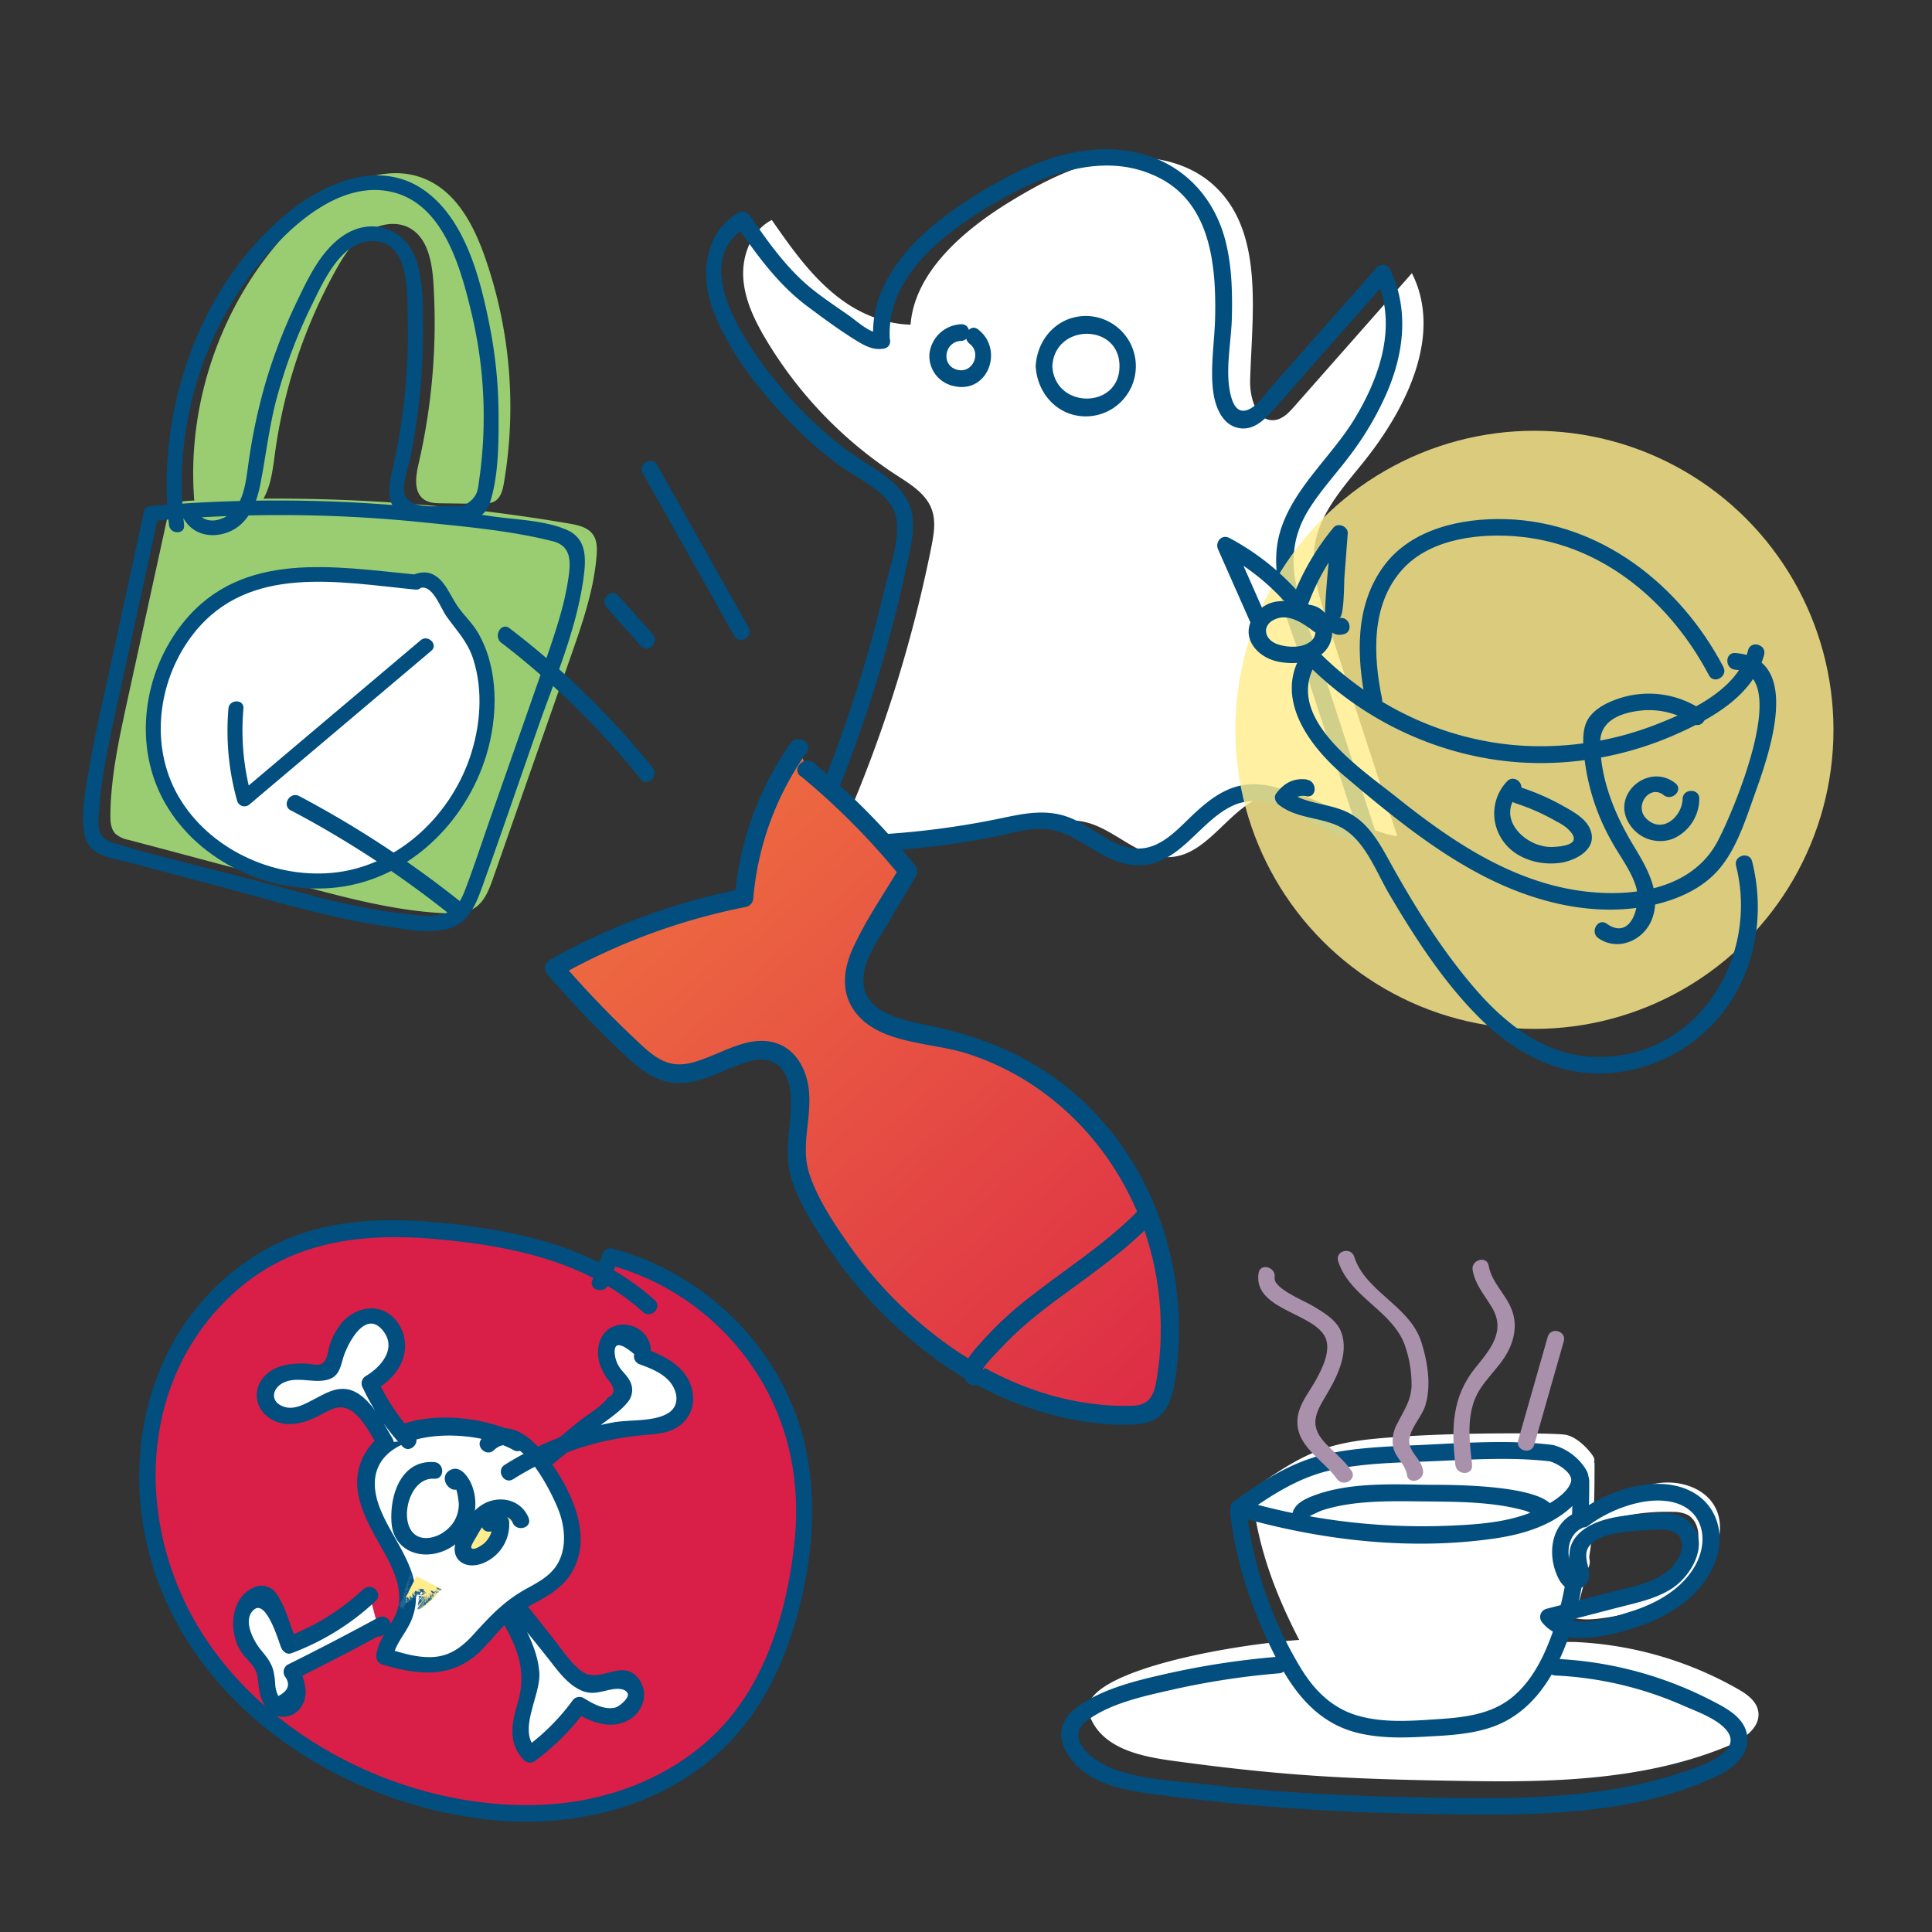 <?xml version="1.0" encoding="UTF-8"?>
<svg xmlns="http://www.w3.org/2000/svg" xmlns:xlink="http://www.w3.org/1999/xlink" viewBox="0 0 580 580">
  <rect x="0" y="0" width="580" height="580" fill="#333333" stroke="none"/>
  <defs>
    <style>.cls-1{fill:none;}.cls-2{isolation:isolate;}.cls-3{clip-path:url(#clip-path);}.cls-12,.cls-4{fill:#ffec8d;}.cls-5{fill:#9acd72;}.cls-6{fill:#014e7f;}.cls-7{fill:#fff;}.cls-8{fill:#21648f;}.cls-9{fill:#d91e47;}.cls-10{fill:url(#linear-gradient);}.cls-11{fill:url(#linear-gradient-2);}.cls-12{opacity:0.82;mix-blend-mode:multiply;}.cls-13{fill:#aa91ab;}.cls-14{clip-path:url(#clip-path-2);}</style>
    <clipPath id="clip-path">
      <rect class="cls-1" width="580" height="580"/>
    </clipPath>
    <linearGradient id="linear-gradient" x1="116.48" y1="161.45" x2="380.67" y2="455.01" gradientUnits="userSpaceOnUse">
      <stop offset="0" stop-color="#f68d3d"/>
      <stop offset="1" stop-color="#da1f47"/>
    </linearGradient>
    <linearGradient id="linear-gradient-2" x1="114.35" y1="163.37" x2="378.55" y2="456.92" xlink:href="#linear-gradient"/>
    <clipPath id="clip-path-2">
      <rect class="cls-1" x="21.25" y="1763.43" width="580" height="580"/>
    </clipPath>
  </defs>
  <title>iiLAB -U1-concepts-01-STARTING</title>
  <g class="cls-2">
    <g id="Layer_1" data-name="Layer 1">
      <g class="cls-3">
        <path class="cls-5" d="M178.05,160.53c-1.54-2.24-4.5-2.9-7.18-3.35a523.7,523.7,0,0,0-91.78-7.48c2.29-4,2.83-9,3.46-13.64a157.19,157.19,0,0,1,18.13-54.74c2.33-4.21,4.95-8.42,8.85-11.24s9.38-3.93,13.56-1.56c5.29,3,6.56,10,7,16a188.38,188.38,0,0,1-4.45,54.8c-0.86,3.72-1.49,8.45,1.65,10.63,1.53,1.06,3.52,1.13,5.38,1.15l11.26,0.14c1.76,0,3.67,0,5.06-1.08s1.94-3.16,2.26-5a136.08,136.08,0,0,0-5.68-68c-3.24-9.22-8.13-18.76-17-23-13.17-6.27-28.73,2.05-39.13,12.28C67.51,88,55.87,119.61,58.32,150.26c-7.11.33-.09,0.42-7.18,1h0l-13,59.51c-2.43,11.17-4.88,22.43-5,33.87,0,2,.1,4.18,1.48,5.62a8.15,8.15,0,0,0,4,1.88L90.73,266c14,3.72,28.18,7.46,42.68,8.16,3.14,0.15,6.51.1,9.14-1.62,2.94-1.93,4.28-5.49,5.45-8.81l23.27-66.44c3.47-9.92,7-20,7.83-30.45C179.26,164.65,179.28,162.31,178.05,160.53Z"/>
        <path class="cls-6" d="M55.28,157.65C51.93,129.2,60.42,99.76,78.94,77.8c9-10.68,23.71-23.88,39-20.1s20.35,22.77,23.54,36a133.6,133.6,0,0,1,2.4,50.18c-0.4,2.78-.38,4.59-2.62,6.51s-3.19,1.52-5.92,1.49c-4-.05-12.31,1.21-13.8-3.45-1-3.13,1.08-8.1,1.7-11.17q1.15-5.75,1.94-11.55a191.46,191.46,0,0,0,1.79-25c0-6.93.25-14.41-1.55-21.18-2.9-10.86-13.95-15.13-23.21-8.19-6.36,4.76-10,12.77-13.35,19.75a161.59,161.59,0,0,0-9,23.34,172.79,172.79,0,0,0-5.42,25.73c-0.59,4.18-1.13,8.81-3.65,12.34s-8.69,5.63-11.47,1.42c-1.59-2.41-5.48-.16-3.89,2.27,2.86,4.34,7.93,5.39,12.72,3.7,6.09-2.15,8.76-8.27,9.94-14.19,1.77-8.89,2.69-17.8,5.1-26.58A154.6,154.6,0,0,1,93.52,91.75c3.64-7.4,9.28-20.46,19.47-19.3,9.91,1.13,9.22,15.29,9.4,22.57a187.82,187.82,0,0,1-1.45,28.47c-0.66,5.15-1.55,10.26-2.65,15.34-0.72,3.36-1.87,7-1.24,10.51,1.28,7,7.78,6.88,13.57,7,6.11,0.08,14.18,1.75,16.51-5.57,2.56-8,2.57-17.83,2.54-26.17A139.88,139.88,0,0,0,147,97.81c-2.8-14.09-7.3-32.17-19.89-40.86s-28.1-2.79-39,5.58c-28,21.62-41.42,60.65-37.36,95.12,0.33,2.84,4.84,2.88,4.5,0h0Z"/>
        <path class="cls-6" d="M45.4,156.42a421.25,421.25,0,0,1,79.27.16c13.57,1.39,28,2.56,41.22,5.89,5.5,1.38,5.47,5.82,4.82,10.59a85,85,0,0,1-2.22,10.56c-2,7.27-4.6,14.35-7.08,21.45l-14.22,40.6c-2.37,6.76-4.6,13.59-7.11,20.3-1.59,4.26-3,7.72-8,8.64-3.83.7-8.15,0-12-.48-14.35-1.67-28.34-5.81-42.27-9.5-14.76-3.91-29.8-7.27-44.39-11.77-5-1.53-3.84-6.84-3.54-11a131.76,131.76,0,0,1,2-14.49c1.4-7.6,3.15-15.13,4.8-22.68l10.87-49.91c0.61-2.82-3.72-4-4.34-1.2L32.36,203.48c-1.85,8.48-3.84,16.94-5.3,25.49C25.9,235.78,24,244,25.44,250.86c1.31,6.25,8.42,6.77,13.59,8.14l25.09,6.65c16.46,4.36,32.95,9.47,49.8,12.13,6.47,1,14.19,2.71,20.64,1,5.66-1.5,8-6.53,9.86-11.6,5.87-16.24,11.42-32.61,17.13-48.9,5.22-14.9,11.82-30,13.76-45.82,0.69-5.58.49-11-5.29-13.45-6.76-2.9-15.75-3-23-4.11a438.86,438.86,0,0,0-101.63-3c-2.86.25-2.89,4.75,0,4.5h0Z"/>
        <path class="cls-7" d="M124.72,174.73c-17-1.58-34.81-5.32-50.77.81-22.47,8.63-34.06,37.63-24.73,59.82s37,34.26,60,27.08S147.94,230.6,146,206.61c-0.61-7.46-2.9-15.1-8.15-20.42s-6.55-15-13.12-11.46"/>
        <path class="cls-6" d="M124.72,172.48c-24.4-2.36-52-7.36-69.54,14.2-12.29,15.1-15.44,37.43-5.54,54.57,10.18,17.64,31.74,27.58,51.78,25.13,21.32-2.61,38.46-19.51,44.57-39.64,3.53-11.64,3.79-25.79-2.39-36.62-1.71-3-4.21-5.23-6.15-8-1.56-2.25-2.65-4.8-4.33-7-2.62-3.35-5.68-4.1-9.53-2.36-2.63,1.2-.35,5.08,2.27,3.89,3.79-1.72,6.42,5.88,8.06,8.22,3.05,4.34,6.39,7.6,8.09,12.83,3.13,9.61,2.23,20.4-1,29.84-6.19,17.94-22.2,32.86-41.55,34.52C81.54,263.62,62.6,254.7,53.53,239c-8.87-15.36-6.07-35.5,4.84-49.12,16.49-20.59,43.4-15.1,66.36-12.88,2.88,0.28,2.86-4.22,0-4.5h0Z"/>
        <path class="cls-6" d="M68.58,212.72a77.72,77.72,0,0,0,2.62,27.72,2.28,2.28,0,0,0,3.76,1l54.51-46.06c2.21-1.87-1-5-3.18-3.18L71.78,238.24l3.76,1a74.1,74.1,0,0,1-2.46-26.52c0.25-2.89-4.26-2.87-4.5,0h0Z"/>
        <polygon class="cls-8" points="144.68 475.9 144.68 476.06 144.81 475.67 144.68 475.9"/>
        <path class="cls-8" d="M144.44,477.39l0.11-.14a7.93,7.93,0,0,0,.43-1.65,3.5,3.5,0,0,0-.43,1s0.21-.46.22-0.3c-0.12.32-.15,0.27-0.3,0.69s0.12-.27.14-0.08Z"/>
        <path class="cls-8" d="M144.89,476.29l-0.2.54A3.15,3.15,0,0,0,144.89,476.29Z"/>
        <path class="cls-8" d="M145,476.19a1.9,1.9,0,0,1-.16.48l0.31-.71Z"/>
        <path class="cls-8" d="M145.15,476.31l0-.06C145.24,476.13,145.2,476.22,145.15,476.31Z"/>
        <path class="cls-8" d="M145.29,476.25c0.08-.25,0-0.11-0.08,0v0a1.2,1.2,0,0,1-.27.57c-0.08.1,0.11-.4-0.05-0.08l-0.11.43A9.24,9.24,0,0,0,145.29,476.25Z"/>
        <path class="cls-8" d="M145.15,476.31l0,0C145.1,476.42,145.12,476.37,145.15,476.31Z"/>
        <polygon class="cls-8" points="145.08 476.21 145.01 476.31 144.94 476.53 145.08 476.21"/>
        <path class="cls-8" d="M145.46,476.29c-0.31.68-.08-0.13-0.32,0.4a2.08,2.08,0,0,1-.28.89l0.15-.19A7.65,7.65,0,0,0,145.46,476.29Z"/>
        <path class="cls-8" d="M144.79,478.06l0.07-.11Z"/>
        <path class="cls-8" d="M145.65,477.05l-0.25.3-0.24.3a2.93,2.93,0,0,1,.3-0.48,1.47,1.47,0,0,0-.25.21c0.29-.63.11,0,0.36-0.57,0,0-.12,0-0.4.52l0.14-.45-0.3.7c-0.07.21,0.3-.52,0.08,0a1.69,1.69,0,0,1-.23.41c0.1-.12-0.18.57-0.08,0.51S145.42,477.35,145.65,477.05Z"/>
        <polygon class="cls-8" points="145.25 477.79 145.12 478.05 145.3 477.7 145.25 477.79"/>
        <path class="cls-8" d="M145.88,477l-0.31.37,0.16-.33-0.32.53c-0.31.62,0.18-.14,0.29-0.22a4,4,0,0,1-.5.9s0.07-.17.06-0.23c-0.35.7,0.07,0.12,0.22,0a0.43,0.43,0,0,0,.09-0.21l0.16-.17C146,477.15,146,477,145.88,477Z"/>
        <path class="cls-8" d="M145.75,476.94c0.05,0,0,0,0,.11C145.83,476.88,145.88,476.75,145.75,476.94Z"/>
        <path class="cls-8" d="M145.52,478s0,0,0,0S145.48,478,145.52,478Z"/>
        <path class="cls-8" d="M145.92,477.29v0.09l0.16-.28A0.66,0.66,0,0,0,145.92,477.29Z"/>
        <path class="cls-8" d="M146.73,479.44c0.22-.18.32-0.27,0.25-0.27a1.68,1.68,0,0,1,.46-0.25,4.53,4.53,0,0,1,.63-0.5,2,2,0,0,1-.39.08,3.86,3.86,0,0,0,.31-0.26c-0.25.07-.6,0.19-0.42-0.09s-0.12-.1-0.31,0c-0.09-.35-0.56-0.29-0.6-0.75l-0.48.55a2.15,2.15,0,0,1,.24-0.41c0,0.08,0,0,0,0,0.33-.55-0.18-0.07-0.1-0.31a8,8,0,0,1-.51.71c0.47-.66-0.08,0,0.42-0.81,0.06-.24-0.4.59-0.39,0.43a3.65,3.65,0,0,0-.25.54,0.81,0.81,0,0,0-.24.25c0,0.24.69-.44,1-0.52l-0.3.34c0.27-.19.43-0.1,0,0.5a1.76,1.76,0,0,0,.59-0.46,0.55,0.55,0,0,0-.14.24l0.22-.21s-0.31.37-.24,0.39a4.35,4.35,0,0,1,.64-0.61c-0.28.38-.51,0.71-0.76,1,0.09-.09.2-0.2,0.32-0.34a0.64,0.64,0,0,0,.32-0.23,3.54,3.54,0,0,1-.56.56c-0.08.16,0.7-.5,0.48-0.23l0.31-.3a1.19,1.19,0,0,0,0,.32,1.74,1.74,0,0,1-.65.41,2.24,2.24,0,0,1-.23.27c0.25-.17.6-0.39,0.85-0.53C146.66,479.34,146.75,479.39,146.73,479.44Z"/>
        <path class="cls-8" d="M146.36,479.48l-0.19.13s0.07,0,.05,0Z"/>
        <path class="cls-8" d="M146.73,479.44l-0.05,0A0.1,0.1,0,0,0,146.73,479.44Z"/>
        <path class="cls-8" d="M147.58,478.12l0,0a0.15,0.15,0,0,1,0,0Z"/>
        <path class="cls-8" d="M146.09,479.38l0.3-.35A1.69,1.69,0,0,0,146.09,479.38Z"/>
        <path class="cls-8" d="M146.13,478.74c-0.06,0-.14.15-0.24,0.24A0.51,0.51,0,0,0,146.13,478.74Z"/>
        <polygon class="cls-8" points="146.33 479.6 146.47 479.56 146.57 479.5 146.33 479.6"/>
        <path class="cls-8" d="M148.88,479.44c0.42-.3.09-0.24,0.14-0.36-0.3,0-1,.54-1.09.46l0.92-.52c-0.12-.09,0-0.39-0.88,0a1.45,1.45,0,0,1,.37-0.24,6.75,6.75,0,0,1-1,.52,7.13,7.13,0,0,0,1-.74l0.07,0a1.84,1.84,0,0,1-.43,0,2.46,2.46,0,0,1-.59.41,4.13,4.13,0,0,1-.5.39,2.58,2.58,0,0,0,.45-0.18c-0.27.23-.1,0-0.37,0.28l0.3-.15a3.37,3.37,0,0,0-.34.26,0.47,0.47,0,0,1,.37-0.15l-0.11.06a0.74,0.74,0,0,0,.49-0.26l-0.46.35,0.33-.23c-0.08.17-.86,0.69-0.39,0.53a1.33,1.33,0,0,1,.36-0.2c0.21-.19-0.29.11-0.35,0.1a8.62,8.62,0,0,0,1-.58,2,2,0,0,1-.72.61c0,0.09.42-.13,0.25,0.06l-0.13.07c0.58-.31-0.23.19,0.39-0.08l0.11-.11a0.47,0.47,0,0,1,.31-0.11l-0.2.11a2.23,2.23,0,0,1,.67-0.22,1.05,1.05,0,0,0-.45.08A1.81,1.81,0,0,1,148.88,479.44Z"/>
        <path class="cls-8" d="M147,479.65l0.2-.11Z"/>
        <path class="cls-8" d="M148.27,480.1c-0.09.07-.39,0.13-0.58,0.22,0.33-.07.63-0.25,1.12-0.38-0.26.12,0.23,0,.25,0-0.28.05-.89,0.25-1,0.28,0.18,0-.12.07-0.13,0.09,0.37-.14.26,0,0.66-0.16s0.68-.06.41,0-0.23,0-.25,0c-0.52.09-.26,0.1-0.73,0.18,0.74-.09.8,0.18,1.94,0,0.22-.05-0.08-0.07-0.14-0.1a2.22,2.22,0,0,1-.83.07c0.18-.05-0.22-0.07.21-0.11l0.45,0a0.65,0.65,0,0,0-.35-0.76l0,0.11a1.69,1.69,0,0,1-.48.08l-0.68.32s-0.07,0,.18-0.11a6.41,6.41,0,0,0-.71.3c-0.13,0,.13-0.1-0.32.1s0.48-.18,0,0.07Z"/>
        <polygon class="cls-8" points="147.82 480.11 148.17 479.96 148 480.02 147.82 480.11"/>
        <path class="cls-8" d="M149.34,479.44c-0.15.07-.23,0.08-0.38,0.16S149.1,479.6,149.34,479.44Z"/>
        <path class="cls-8" d="M148,480.45l0.15,0,0.14,0Z"/>
        <path class="cls-8" d="M150.2,480.84c-0.12-.14-0.5-0.18-0.15-0.33-0.53,0-.94.06-1.43,0.05-0.1,0,.79,0,1,0.09-0.43,0,.13.09,0,0.15A4.45,4.45,0,0,1,150.2,480.84Z"/>
        <path class="cls-8" d="M148.51,480.94s0.39,0.15.16,0.12-0.43-.12-0.35-0.12a0.84,0.84,0,0,0-.35,0l0.35,0.08c-0.15,0,.6.21,0.21,0.19a7.28,7.28,0,0,0,.68.26c-0.59-.14-0.59-0.17-1.12-0.32l1.52,0.56c-0.79-.18.16,0.22-0.46,0,0,0-.19-0.11-0.11-0.09-0.86-.38.16,0.13,0,0.11l-0.74-.37c0.12,0.08.62,0.41,0.08,0.15l-0.37-.22a2,2,0,0,1,.61.58l-0.47-.3c0.58,0.51.26,0.09,1.39,1-1.39-1,.46.4-0.09,0.09s-0.29-.29-0.92-0.72c0.71,0.54.21,0.18,0.42,0.38-0.67-.53-0.09,0-0.85-0.63l0.63,0.55,0.63,0.59c-0.38-.3-0.32-0.22-0.23-0.1a3,3,0,0,1,.52.43,2.79,2.79,0,0,0,.56.44c-0.22-.37-0.41-0.73-0.13-0.75-0.73-.5,0-0.11-0.6-0.53l0.68,0.4a2.8,2.8,0,0,0-.68-0.42,1.49,1.49,0,0,1,.62.28,1.9,1.9,0,0,0-.62-0.41l0.82,0.4c-0.26-.48-0.88-1-0.48-1.17l-0.54-.11c0.29-.08-1.33-0.42-0.12-0.32l-0.5-.09c0.29,0.05.85,0.08,1.21,0.16-0.19-.06,0-0.08-0.18-0.14l-0.23,0c-0.47-.09-0.2-0.1.18-0.1a9,9,0,0,0-1.4,0c1.09,0.22-1-.06-0.56,0A7.05,7.05,0,0,0,148.51,480.94Z"/>
        <path class="cls-8" d="M150,481l-0.15,0Z"/>
        <path class="cls-8" d="M149.11,482.68a0.12,0.12,0,0,0,0,.06C149.31,482.9,149.2,482.78,149.11,482.68Z"/>
        <polygon class="cls-8" points="149.63 480.79 149.63 480.79 149.63 480.79 149.63 480.79"/>
        <polygon class="cls-8" points="148.27 480.67 148.26 480.69 148.51 480.7 148.27 480.67"/>
        <path class="cls-8" d="M148.3,482.18l0.33,0.34Z"/>
        <path class="cls-8" d="M148,482.46h0C148,482.4,148,482.41,148,482.46Z"/>
        <path class="cls-8" d="M147.34,483l0.17,1,0-.14-0.05-.2a7.07,7.07,0,0,0,.15,1.12l0-.24c0-.37.14,0.51,0.25,0.75a4.33,4.33,0,0,1,0-.84,2.12,2.12,0,0,1,.13.49,3.14,3.14,0,0,0-.08-0.78c0.3,1.12.32,1,.31,0.79s-0.06-.53.22,0.23c0-.14.16,0.12,0.08-0.28,0.17,0.55.09,0.1,0.32,0.74-0.5-1.35.5,0.78-.2-0.95a2.62,2.62,0,0,0,.25.38,0.52,0.52,0,0,1,.07.21c0.21,0.4-.26-0.7.14,0.13,0.08,0.1,0,0-.06-0.21l-0.41-.87,0.18,0.31,0.18,0.32,0.43,0.83A4.16,4.16,0,0,1,149,485a8.32,8.32,0,0,1-.48-0.89,8.8,8.8,0,0,0-.56-1.22,2.77,2.77,0,0,1,.4.77s-0.08-.12.29,0.53l0.62,1.35c0.06,0.06.1,0.07,0.11,0a3.1,3.1,0,0,0-.17-0.58c0.09,0.06.24,0.47,0.3,0.51,0.28,0.27-.5-1.11-0.23-0.79l0.27,0.47c-0.36-.65.15-0.08,0-0.51l-0.2-.27-0.25-.36a2.56,2.56,0,0,0,.37.5,0.84,0.84,0,0,0-.11-0.23c-0.19-.33-0.43-0.71,0-0.19-0.77-1-1.19-1.65-1.27-1.78l0.74,0.92c-0.23-.25,0,0,0.28.46a9.86,9.86,0,0,1,.66,1,2.91,2.91,0,0,0-.29-0.69l0.38,0.5a2,2,0,0,0-.35-0.55c-0.22-.29-0.49-0.62-0.17-0.31l0.34,0.4c0-.24.58,0.05-0.12-0.79L148,481.8c0.32,0.35,1,1.06,1.31,1.47l-0.72-.75c0.25,0.26.44,0.49,0.62,0.7l0.27,0.3,0.19,0.19c0.12,0.16,0,.06-0.09,0s-0.25-.24-0.07,0l-1.44-1.61,0.37,0.44-0.54-.6c0.9,1.08-.36-0.33,0,0.18l0.14,0.13a5,5,0,0,1,.48.63c-0.58-.69-0.5-0.59-0.76-0.88,0.32,0.43,1,1.4,1,1.45-0.76-1-.43-0.49-1.07-1.38a11.66,11.66,0,0,1,.69,1.08c0.15,0.25.05,0.16-.34-0.44l-0.12-.21,0,0-0.16-.25s0.51,0.82.15,0.27L147.7,482c-0.13-.19,1.08,1.84.41,0.8,0.34,0.57.35,0.69,1.1,2-0.27-.43-0.87-1.48-0.78-1.25,0.62,1.15-.25-0.36.14,0.4-0.63-1.24-.18-0.34-0.79-1.51-0.25-.44.54,1.08,0.37,0.82l-0.46-.88a3.78,3.78,0,1,1,.15.35l0.41,0.79c-0.24-.43-0.16-0.22-0.62-1.09l0.68,1.44c-0.41-.8-0.45-0.86-0.34-0.57l0.27,0.65c0.1,0.25.28,0.66,0.32,0.79l-0.11-.18c0-.08-0.13-0.26-0.19-0.4l-0.2-.49c-0.06-.08-0.44-0.9,0,0.24,0.11,0.32-.37-0.81-0.47-1,0.31,0.78.12,0.44,0,.22s-0.18-.32.25,0.84c0,0,.09.15,0.16,0.28a0.35,0.35,0,0,0,.13.17c0,0.18.16,0.49,0.14,0.51a1.14,1.14,0,0,0-.27-0.38l0-.15a3.49,3.49,0,0,0-.13-0.39l-0.27-.74c-0.33-.78-0.17-0.3-0.08.08S147.7,484,147.34,483Z"/>
        <path class="cls-8" d="M148,483.52l-0.41-.84,0.32,0.69C147.92,483.27,147.93,483.28,148,483.52Z"/>
        <path class="cls-8" d="M148,483.37l0.12,0.31s0,0,0-.14Z"/>
        <path class="cls-8" d="M147.25,483.1c0-.06-0.07-0.18,0,0S147.3,483.3,147.25,483.1Z"/>
        <polygon class="cls-8" points="147.31 483.47 147.39 483.7 147.35 483.55 147.31 483.47"/>
        <path class="cls-8" d="M145.78,483.22l-0.23.42c0.05-.26-0.15,0,0-0.44-0.24.54-.2-0.11-0.43,0.75,0.41-.08.81,0.72,1.27,0.16l-0.09.32c0.23-.6.25,1,0.44-0.38l0,0.73c0.1,0.27.15-1,.26-0.12l0-.31s0,0.16.06,0.18l0-.14c0-.27.08-0.21,0.15,0s0,0.08,0,.14c0,0.27.05-.22,0.1-0.19a1.61,1.61,0,0,1,0,.45c0.1-.25.29,0.61,0.21-0.49a2.41,2.41,0,0,1-.06-0.49c-0.07-.23-0.11-0.24-0.11-0.12l0,0.38h0c0.06,1.08-.07-0.28-0.12.13,0-.43,0-0.4,0-0.63-0.33-1.24,0,.8-0.31-0.74v0c0-.16,0,0.11,0,0.23s0.09,0.34.1,0.44,0,0.56,0,.75c0-.5,0,0.21-0.09-0.07a2.43,2.43,0,0,1,0-.61l0,0.26a0.6,0.6,0,0,1,0-.29v-0.25l-0.05-.3a3.58,3.58,0,0,1,0,.78c-0.05-.58-0.24-0.57-0.39-0.23a1.53,1.53,0,0,1,.09-0.35c0-.11-0.08.08-0.12,0.4s-0.19,0-.21-0.38l0,0.34c-0.16.5-.08-0.5-0.25-0.26h0a1.29,1.29,0,0,1-.31.58A5.26,5.26,0,0,0,145.78,483.22Z"/>
        <path class="cls-8" d="M145.15,483.66l0.19-.39a1.5,1.5,0,0,0-.35.66c0.07-.07,0,0.14.13-0.1C145.13,483.77,145.19,483.62,145.15,483.66Z"/>
        <path class="cls-8" d="M144.27,483.2c-0.07.08-.15,0.23-0.23,0.34,0.23,0.07.54,0,.47,0.41a2.18,2.18,0,0,0,.44-0.54l-0.14.44c0.15-.24.1,0.3,0.33-0.42,0-.06-0.16.3-0.15,0.16l0.1-.23-0.11,0,0.15-.28c0.09-.48-0.46.83-0.48,0.48l0.28-.58c-0.06-.09-0.21.08-0.09-0.31a0.4,0.4,0,0,0-.08.18,2.17,2.17,0,0,1-.21.45c-0.38.36,0.2-.33,0.24-0.62-0.31.33-.75,0.5-0.52,0a0.92,0.92,0,0,1-.54.6,2.51,2.51,0,0,1,.37-0.47c0-.08.08-0.23,0-0.17a2.7,2.7,0,0,1-.7.86C143.35,484,144.17,483,144.27,483.2Z"/>
        <path class="cls-8" d="M143.93,483.65a0.29,0.29,0,0,0,.11-0.11l-0.08,0Z"/>
        <path class="cls-9" d="M194.77,392.08c-16.39-15.24-39.72-20.26-62-22.44-11.68-1.14-23.6-1.65-35,1-24.91,5.82-44.89,27.19-51.32,52s-0.06,52,14.71,72.88,37.35,35.6,61.77,43.23c17.53,5.48,36.39,7.47,54.39,3.79s35-13.34,46-28.11c7.68-10.4,12.1-22.88,15-35.49,2.74-12,4.15-24.5,2.6-36.75C237,411.66,213,384.69,183.17,377.23l-3,7.72"/>
        <path class="cls-6" d="M196.54,390.32c-15.4-13.95-35.59-19.62-55.78-22.26-21.45-2.81-43.7-3.5-62.83,8.09-35.51,21.52-44.49,66.92-28.55,103.52,16.87,38.76,58.47,63.22,99.64,66.81,21.38,1.87,43.58-2.76,61.07-15.61s26.48-32.27,31-53.09c5-23.14,3.76-46.79-9.07-67.22a81.71,81.71,0,0,0-48.13-35.74,2.57,2.57,0,0,0-3.08,1.75l-3,7.72c-1.16,3,3.67,4.3,4.82,1.33l3-7.72-3.08,1.75a76.12,76.12,0,0,1,42,28.75c11.2,15.3,15.68,33.43,14.17,52.24C237,480.71,230.92,503,217,518.09c-13.65,14.8-33.43,22.6-53.31,23.67C125,543.83,82.91,524.22,61.46,491.54c-21-32-20.78-76.42,8.58-103.25,17.42-15.92,39.13-18.36,61.81-16.22,21.7,2,44.52,6.73,61.15,21.79,2.38,2.16,5.93-1.37,3.54-3.54h0Z"/>
        <path class="cls-7" d="M155.35,433.14c-7.79-4.67-17.36-5.61-26.37-4.47-7.13.9-14.89,3.68-17.94,10.18-3.47,7.4.64,16,4.77,23s8.53,15.37,5.57,23c-1.67,4.31-5.57,7.77-6,12.37,6.8,2.1,14.33,4.17,20.83,1.27,6.88-3.07,10.41-10.73,16.34-15.36,5-3.88,11.6-5.63,15.59-10.5,3.77-4.6,4.35-11.19,2.88-17s-4.74-10.88-8.08-15.81c-1.93-2.84-4-5.76-7-7.41s-7.25-1.59-9.45,1.05"/>
        <path class="cls-6" d="M156.61,431c-13-7.29-41.62-9.51-48.28,7.95-3.65,9.58,2.52,19,7,27.1,3.09,5.61,6.3,12.52,3.36,18.85-1.88,4-4.92,7.16-5.68,11.7a2.57,2.57,0,0,0,1.75,3.08c11.7,3.56,22.07,4.25,30.85-5.4,4-4.38,7.28-8.73,12.54-11.71,4.58-2.6,9.48-4.81,12.63-9.22,7.12-10,2.22-22.54-3.66-31.71-4.56-7.11-13.51-18.27-22.37-9.84-2.34,2.22,1.2,5.75,3.54,3.54,7.79-7.41,18.2,14.13,19.87,19.35,1.47,4.59,1.79,9.89-.5,14.28-2,3.84-5.8,5.89-9.45,7.88-6.79,3.69-11,8.26-16.13,13.9-3.32,3.65-6.94,6.4-12.06,6.7-4.74.28-9.44-1.22-13.92-2.59l1.75,3.08c0.68-4.06,3.4-6.93,5.18-10.51a18.14,18.14,0,0,0,1.7-10.31c-1-8.82-7.08-15.69-10.39-23.65-10.23-24.63,25.45-26.21,39.8-18.15,2.81,1.58,5.33-2.74,2.52-4.32h0Z"/>
        <path class="cls-7" d="M130.36,441.44c-3.48-.61-7,1.76-8.63,4.87s-1.87,6.79-1.72,10.32a10,10,0,0,0,.73,3.88c1.29,2.73,4.66,3.9,7.67,3.7a12.71,12.71,0,0,0,9.9-19.5c-0.47-.74-1.36-1.52-2.12-1.08s0.69,1.73.72,0.85"/>
        <path class="cls-6" d="M130.36,438.94c-10.05-.73-13.47,10.15-12.81,18.35s8.77,11.3,15.94,8.19a15.29,15.29,0,0,0,8.13-19.69c-1-2.4-3.54-6.28-6.7-4.33-2.23,1.38-1.56,4.35.49,5.47a2.59,2.59,0,0,0,3.42-.9l0.23-.3c2-2.55-2.38-5-4.32-2.52l-0.23.3,3.42-.9,0.2,0.19v2.52l0.21-.44-2.16,1.24c1-.11,1.55,4.79,1.55,5.44a10,10,0,0,1-1.31,5c-1.74,3-5.54,5.46-9.16,5.14-8.54-.77-5.52-18.39,3.09-17.77,3.21,0.23,3.2-4.77,0-5h0Z"/>
        <path class="cls-4" d="M156.3,456.39c-1.15-3.76-6.48-4.7-9.88-2.74s-5.28,5.72-6.94,9.29c-0.57,1.23-1.1,2.81-.22,3.84a3.07,3.07,0,0,0,2.73.73,9.9,9.9,0,0,0,8.4-10.37l-3.43.19"/>
        <path class="cls-6" d="M158.71,455.73c-1.73-4.34-6.19-6.34-10.73-5.32-5.53,1.24-8.69,6.76-10.78,11.56-2.53,5.81,2.07,9.48,7.67,7.36a12.57,12.57,0,0,0,8-12.21,2.53,2.53,0,0,0-2.5-2.5l-3.43.19c-3.2.18-3.22,5.18,0,5l3.43-.19-2.5-2.5a7.58,7.58,0,0,1-2.74,6.37c-0.42.34-3.18,2.32-3.66,1.08-0.2-.51,1.39-2.95,1.69-3.49,1.15-2.12,2.61-4.47,4.93-5.46,1.81-.78,4.91-0.76,5.78,1.43,1.18,3,6,1.67,4.82-1.33h0Z"/>
        <path class="cls-4" d="M125,473.21l-4.69,9.23,6.24-4.94a12.38,12.38,0,0,1-.67,5.63,14.32,14.32,0,0,0,6.39-6.29"/>
        <polygon class="cls-8" points="132.38 476.92 132.21 476.94 132.56 477.15 132.38 476.92"/>
        <path class="cls-8" d="M130.87,476.6L131,476.8a4.52,4.52,0,0,0,1.59.64,2.13,2.13,0,0,0-.82-0.72c0,0.07.37,0.37,0.2,0.38-0.28-.2-0.2-0.26-0.58-0.51-0.39-.05.22,0.22,0,0.27Z"/>
        <path class="cls-8" d="M131.82,477.33c-0.17-.11-0.34-0.23-0.49-0.31A1.53,1.53,0,0,0,131.82,477.33Z"/>
        <path class="cls-8" d="M131.88,477.47a1,1,0,0,1-.44-0.24l0.61,0.48Z"/>
        <path class="cls-8" d="M131.63,477.8l0,0.08C131.78,477.93,131.7,477.86,131.63,477.8Z"/>
        <path class="cls-8" d="M131.6,478c0.25,0.11.14,0,.07-0.14l0,0c-0.22-.07-0.66-0.41-0.49-0.4-0.06-.14.4,0.14,0.13-0.11l-0.44-.14A3.85,3.85,0,0,0,131.6,478Z"/>
        <path class="cls-8" d="M131.63,477.8a0.08,0.08,0,0,1,0-.06C131.54,477.71,131.58,477.75,131.63,477.8Z"/>
        <polygon class="cls-8" points="131.79 477.66 131.72 477.55 131.51 477.44 131.79 477.66"/>
        <path class="cls-8" d="M131.45,478.33c-0.61-.43.2-0.16-0.27-0.5a1.12,1.12,0,0,1-.88-0.34l0.12,0.24A4,4,0,0,0,131.45,478.33Z"/>
        <path class="cls-8" d="M129.74,477.48l0.09,0.1A0.34,0.34,0,0,0,129.74,477.48Z"/>
        <path class="cls-8" d="M130.36,478.8l-0.4-.71a1.47,1.47,0,0,1,.39.41,1.32,1.32,0,0,0-.08-0.41c0.58,0.38-.08.2,0.46,0.51,0-.08.09-0.21-0.36-0.6l0.46,0.16-0.65-.4c-0.21-.08.43,0.43,0,0.15a0.76,0.76,0,0,1-.34-0.33c0.08,0.16-.61-0.17-0.62,0A11.13,11.13,0,0,0,130.36,478.8Z"/>
        <polygon class="cls-8" points="129.69 478.29 129.44 478.13 129.77 478.36 129.69 478.29"/>
        <path class="cls-8" d="M130.24,479.19l-0.26-.43a3.24,3.24,0,0,1,.31.2c-0.14-.1-0.34-0.33-0.46-0.41-0.58-.37,0,0.29.07,0.44a2.21,2.21,0,0,1-.82-0.61,0.52,0.52,0,0,0,.26,0,0.78,0.78,0,0,0-.33-0.13s0,0,0,.05a3.71,3.71,0,0,1,.27.35,0.35,0.35,0,0,0,.18.13l0.12,0.21C130,479.39,130.16,479.42,130.24,479.19Z"/>
        <path class="cls-8" d="M130.43,478.95c0,0.08-.06.07-0.13,0C130.46,479.06,130.58,479.13,130.43,478.95Z"/>
        <path class="cls-8" d="M129.29,478.72s0,0,0,0S129.26,478.67,129.29,478.72Z"/>
        <path class="cls-8" d="M129.88,479.29h-0.11l0.24,0.22A0.43,0.43,0,0,0,129.88,479.29Z"/>
        <path class="cls-8" d="M128.18,479.31a1.46,1.46,0,0,0-.31.74,10.77,10.77,0,0,1-.6,1.14c-0.16.45-.46,1-0.77,1.65,0.07,0.07.59-1,.61-0.86s-0.26.61-.31,0.74c0.14-.19.38-0.6,0.52-0.79s0.23-.27.21,0,0.27-.23.46-0.62a1.26,1.26,0,0,0,.63-0.46,1,1,0,0,1,.67-0.4l-0.07-.45-0.08-.44a2.5,2.5,0,0,1,.22.46c-0.05-.08,0,0-0.07.06,0.31,0.62.21-.29,0.4-0.14a6.63,6.63,0,0,1-.43-0.83c0.4,0.76.06-.08,0.6,0.7,0.24,0.08-.41-0.61-0.25-0.59-0.29-.39-0.21-0.12-0.42-0.42a0.85,0.85,0,0,0-.17-0.32c-0.09-.08,0,0.1.06,0.41a2.47,2.47,0,0,1,0,1l-0.08-.57c0,0.46-.25.7-0.25-0.33,0,0.62,0-.28-0.18,1.19a1,1,0,0,0,0-.36l-0.07.5c-0.06,0,.07-0.74,0-0.65a11.83,11.83,0,0,1-.29,1.48,11.63,11.63,0,0,1,.29-2c-0.06.24-.13,0.51-0.2,0.81a3.64,3.64,0,0,0-.23.73,12.09,12.09,0,0,1,.37-1.4,9,9,0,0,1-.43,1l-0.25.8c-0.19.28,0.08-.59-0.12-0.26,0.45-1.16.48-1.06,0.69-1.57,0.08-.24.09-0.29,0.25-0.68-0.24.6-.63,1.46-0.94,2.07A6.71,6.71,0,0,0,128.18,479.31Z"/>
        <path class="cls-8" d="M128.53,478.64l0.19-.46,0,0.09Z"/>
        <path class="cls-8" d="M128.18,479.31l0.06-.14Z"/>
        <path class="cls-8" d="M127.53,482V481.9a0.05,0.05,0,0,1,0,0V482Z"/>
        <path class="cls-8" d="M128.68,478.33c-0.08.27-.15,0.54-0.21,0.82Z"/>
        <path class="cls-8" d="M128.68,479l0-.52A4.09,4.09,0,0,0,128.68,479Z"/>
        <polygon class="cls-8" points="128.61 478.43 128.47 478.71 128.36 478.95 128.61 478.43"/>
        <path class="cls-8" d="M125.91,482l-0.36.55c-0.47.76,0,.26-0.16,0.57a5.13,5.13,0,0,0,.46-0.6l0.51-.77a7,7,0,0,1,.58-0.83L125.6,483a0.46,0.46,0,0,0,0,.2,3.55,3.55,0,0,0,.75-1.09c-0.17.29-.41,0.73-0.56,1s1.94-3.31,1.56-2.53-0.67,1.12-.83,1.45l-0.28.55c-0.11.21-.27,0.52-0.41,0.75l-0.1.14a5.53,5.53,0,0,0,.42-0.48,1.78,1.78,0,0,1,.33-0.4c0.29-.58.7-1.46,0.8-1.57s0.37-.77.66-1.35c-0.37.68-.19,0.29-0.65,1.09l0.55-1-0.44.76c0.08-.18.47-0.82,0.52-1a6.34,6.34,0,0,1-.55.89l0.16-.27c-0.17.29,0.07-.16-0.7,1.17l0.77-1.33-0.52.88a12,12,0,0,0,.85-1.5l-0.5.79c-0.35.59,0.35-.53,0.41-0.62-0.5.84-1.06,1.68-1.38,2.25,0.62-1,0-.11,1.2-2,0.09-.17-0.47.66-0.18,0.17l0.17-.25a3.58,3.58,0,0,1-.4.49l-0.18.29a1.33,1.33,0,0,1-.35.45l0.26-.38-0.19.26a5.83,5.83,0,0,1-.56.63c-0.09.14,0,0,.09-0.05l0.26-.29,0.1-.11-0.69.93C125.91,482.06,125.85,482.13,125.91,482Z"/>
        <path class="cls-8" d="M127.89,479.58l-0.31.53Z"/>
        <path class="cls-8" d="M127.11,480c0.12-.2.43-0.47,0.66-0.77-0.34.31-.72,0.88-1.23,1.38,0.31-.4-0.19.07-0.25,0.08,0.24-.23.42-0.41,0.65-0.66l0.48-.52c-0.18.16,0.15-.22,0.17-0.27-0.42.5-.23,0.13-0.69,0.66-0.36.35-.7,0.49-0.34,0.11s0.21-.14.22-0.11c0.52-.44.29-0.34,0.76-0.76-0.73.55-.59-0.07-1.85,0.84-0.26.24,0,.12,0.08,0.17a2.21,2.21,0,0,1,.9-0.6c-0.2.21,0.19,0-.26,0.36l-0.47.22a3.67,3.67,0,0,0-.41,2l0.11-.34a6.86,6.86,0,0,1,.74-0.72l0.83-1.06a0.89,0.89,0,0,1-.24.35c0.33-.37.55-0.66,0.83-1,0.14-.13-0.19.3,0.34-0.37,0.68-.9-0.54.63,0.05-0.15Z"/>
        <polygon class="cls-8" points="127.5 479.72 127.09 480.23 127.28 480.02 127.5 479.72"/>
        <path class="cls-8" d="M125.28,482.53l0.72-.89C126.22,481.26,125.82,481.77,125.28,482.53Z"/>
        <path class="cls-8" d="M127.58,479l-0.13,0-0.15.17A2,2,0,0,1,127.58,479Z"/>
        <path class="cls-8" d="M125.63,479.18c0.06,0.28.43,0.17,0,.72a15.23,15.23,0,0,0,1.44-.83c0.12-.14-0.72.32-0.9,0.27,0.44-.25-0.09-0.15,0-0.33A2.21,2.21,0,0,1,125.63,479.18Z"/>
        <path class="cls-8" d="M127.25,478.14c0-.1-0.34-0.17-0.14-0.25s0.37,0,.3.1c0.6-.08-0.1-0.1.29-0.23a0.71,0.71,0,0,1-.3,0c0.11-.25-0.4-0.12-0.26-0.37l0.17-.3-1.24-.14H126a1.17,1.17,0,0,0,.29.49,6.25,6.25,0,0,0-.83-0.56c0.15,0.18.54,0.56,0.85,1-0.68-.37-0.18.27-0.66,0,0,0-.06-0.15,0-0.13-0.46-.54,0,0.2-0.22.16l-0.37-.48c0,0.14.1,0.55-.28,0.28l-0.17-.25a1.51,1.51,0,0,1-.3.84L124,478c0.05,0.54.36,0,.75,0.82-0.71-.85.11,0.38-0.3,0.14s0-.28-0.39-0.63c0.32,0.47,0,.18.06,0.37a3.3,3.3,0,0,1-.52-0.45l0.37,1c-0.23-.21-0.27-0.11-0.27,0,0.14-.1.46,0.66,0.76,0.73a0.84,0.84,0,0,1,.76-0.8c-0.43-.6.18-0.13-0.15-0.64l0.45,0.5a0.91,0.91,0,0,0-.42-0.53c0-.14.35,0.16,0.51,0.38,0.15-.07-0.11-0.17-0.29-0.53l0.59,0.57a2.63,2.63,0,0,1,.74-1.23l-0.41-.17a0.72,0.72,0,0,1-.13.39l0.5-.08c-0.13.14,0.16,0.23,0.34,0.32s0.27,0.12-.27.32l0.43,0c-0.25,0-.76.22-1.1,0.21a2.3,2.3,0,0,1,.13.23l0.24-.21c0.43,0,.17.13-0.21,0.31a4.51,4.51,0,0,0,1.3-.55c-0.47,0-.24-0.09.05-0.17s0.66-.11.46-0.19A1.14,1.14,0,0,0,127.25,478.14Z"/>
        <path class="cls-8" d="M125.88,478.64l0.14,0Z"/>
        <path class="cls-8" d="M123.71,479.24a0.11,0.11,0,0,0,0,.07C123.73,479.43,123.71,479.33,123.71,479.24Z"/>
        <polygon class="cls-8" points="126.17 479 126.18 479 126.17 479 126.17 479"/>
        <polygon class="cls-8" points="127.41 478.64 127.43 478.59 127.2 478.69 127.41 478.64"/>
        <path class="cls-8" d="M122.72,479.22l0.16,0.21A1.54,1.54,0,0,0,122.72,479.22Z"/>
        <path class="cls-8" d="M121,480.37l0,0S121,480.34,121,480.37Z"/>
        <path class="cls-8" d="M122.18,480a1.51,1.51,0,0,0-.48-0.71l0.23,0.13a1.33,1.33,0,0,0-.85-0.61l0.19,0.14c0.28,0.33-.45-0.09-0.66,0,0,0.2.89,0.74,0.61,0.76a0.58,0.58,0,0,1-.41-0.17,2.33,2.33,0,0,0,.57.62c-1.81-.88.29,0.64-0.95,0.25a0.78,0.78,0,0,0,.12.6c-0.41-.31-0.11.12-0.6-0.17,1,0.57-.69.2,0.61,0.9-0.47,0,.08.05-0.35,0.13a0.21,0.21,0,0,1-.15-0.14c-0.32,0,.49.43-0.15,0.2-0.2.14,0.34,0.21,0.63,0.51a0.65,0.65,0,0,1-.55,0l0.39,0.32c0.09,0.09.2,0.19,0.35,0.32a1,1,0,0,1-.25-0.73,0.39,0.39,0,0,1-.33-0.29c0.27-.07-0.13-0.49-0.05-0.79,0.58,0.53-.18.17,0.37,0.52a2.15,2.15,0,0,0,.28.92,0.72,0.72,0,0,0,.28-0.74,2.68,2.68,0,0,1,.3.32c0.39,0.13-.22-0.83.13-0.67l0.22,0.34c-0.25-.48.38-0.15,0.36-0.51a1.44,1.44,0,0,1-.31-0.36c0.62,0.79-.1-0.59.5-0.16a1.29,1.29,0,0,1-.42-1,2.79,2.79,0,0,1,.4.45c-0.39-.17.28,0.67,0.33,1-0.1-.34.29-0.21,0.09-0.65l0.27,0.42c0.19-.06-0.58-1-0.12-0.73l0.21,0.3c0.28-.28,1-0.05.78-0.9a12.13,12.13,0,0,0-.89-0.89,10.27,10.27,0,0,0,.31,1.1l-0.36-.45a2.55,2.55,0,0,0,.5.8c0.09,0.3-.38-0.34-0.28,0-0.37-.48-0.34-0.58-0.65-1l0.09,0.31c-0.12-.21-0.18-0.12-0.3-0.32,0.28,0.71-.41,0-0.38.36H122a0.43,0.43,0,0,1,.15.39,1,1,0,0,0-.55-0.35,2.24,2.24,0,0,1,.31.85,3.58,3.58,0,0,0-.74-0.54c0.37,0.51-.06.34,0.15,0.64,0,0.15-.1.15-0.3-0.11a0.75,0.75,0,0,1,0-.12l-0.07,0a0.83,0.83,0,0,1-.08-0.12c-0.06,0,.23.39,0,0.2a0.28,0.28,0,0,1-.08-0.23c-0.2,0,.36.94-0.1,0.57a2.38,2.38,0,0,0,.48.9c-0.19-.15-0.5-0.58-0.56-0.42,0.29,0.5-.26-0.07-0.11.29-0.26-.56-0.1-0.13-0.36-0.65-0.22-.13.14,0.56-0.06,0.59l-0.3-.32c0.07,0.2.31,0.61,0,.27l0.26,0.31a0.41,0.41,0,0,0-.24,0l1.31,1.07a0.54,0.54,0,0,1,.42,0l-0.62-.48c0.81,0.2.28-.37-0.27-0.82a0.41,0.41,0,0,1,.39,0l0.21,0.2c0.07-.08.52,0,0-0.34-0.12-.18.43,0.13,0.56,0.11-0.7-.6.88-0.27-0.31-1a0.82,0.82,0,0,0-.39.28,1.83,1.83,0,0,1-.38-0.28c0-.18.51,0,0.39-0.28l0.77,0.41C122.69,480.79,121,479.61,122.18,480Z"/>
        <path class="cls-8" d="M121.18,481.9l0.45,0.09-0.34-.16C121.33,481.9,121.31,481.93,121.18,481.9Z"/>
        <path class="cls-8" d="M121.29,481.83a0.77,0.77,0,0,0-.13-0.14s0,0.05,0,.1Z"/>
        <path class="cls-8" d="M122.27,479.47s0.13,0,.07-0.12S122.17,479.39,122.27,479.47Z"/>
        <polygon class="cls-8" points="122.11 479.22 121.96 479.22 122.04 479.27 122.11 479.22"/>
        <path class="cls-8" d="M123.06,475.67l-0.38-.42c0.26,0.09.07-.26,0.45,0-0.51-.39.15-0.34-0.7-0.67,0,0.66-.82,1.13-0.41,2.1l-0.28-.26c0.49,0.64-.92.07,0.23,1l-0.64-.37c-0.26,0,.81.75,0,0.55l0.28,0.12s-0.15,0-.17,0l0.13,0c0.21,0.24.15,0.29-.09,0.3s-0.06-.09-0.1-0.15c-0.24-.06.17,0.25,0.12,0.32a0.77,0.77,0,0,1-.39-0.21c0.17,0.39-.58.14,0.32,0.81a0.86,0.86,0,0,1,.41.24c0.39,0,.06-0.33-0.13-0.61l0,0c-0.89-.6.26,0-0.06-0.37a4.37,4.37,0,0,1,.51.46c0.84,0.16-.4-0.59.6-0.25l0,0c0.11,0,0-.13-0.1-0.22a1.23,1.23,0,0,0-.32,0,4.08,4.08,0,0,0-.64-0.44c0.45,0.16-.17-0.18.09-0.16a1.25,1.25,0,0,1,.51.39l-0.21-.24a1.52,1.52,0,0,1,.71.18c-0.25-.23-0.23-0.06-0.62-0.34,0.53,0.14.62-.36,0.35-0.76a1,1,0,0,1,.3.29c0.11,0,0-.2-0.34-0.35s0.09-.36.43-0.36l-0.32-.11c-0.45-.37.52-0.1,0.33-0.44h0c0-.1-0.73-0.52-0.52-0.56A4.59,4.59,0,0,0,123.06,475.67Z"/>
        <path class="cls-8" d="M122.73,474.62l0.38,0.28a1.14,1.14,0,0,0-.64-0.51c0.06,0.09-.15.06,0.08,0.19C122.62,474.6,122.77,474.68,122.73,474.62Z"/>
        <path class="cls-8" d="M123.34,473.25A3.14,3.14,0,0,0,123,473c-0.09.31-.1,0.74-0.49,0.69a2.43,2.43,0,0,0,.53.56l-0.45-.16c0.23,0.2-.32.17,0.4,0.45,0.06,0-.3-0.22-0.15-0.22l0.23,0.13,0-.17,0.28,0.19c0.51,0-.83-0.58-0.45-0.65l0.6,0.31c0.11-.13-0.06-0.3.37-0.24,0,0-.3-0.15-0.19-0.07a1.4,1.4,0,0,1-.47-0.19c-0.36-.45.34,0.22,0.66,0.19-0.32-.39-0.48-0.92.05-0.78a0.72,0.72,0,0,1-.64-0.51,1.65,1.65,0,0,1,.51.32c0.09,0,.26,0,0.19-0.07a2,2,0,0,1-.94-0.59C122.54,472.28,123.54,473,123.34,473.25Z"/>
        <path class="cls-8" d="M122.87,472.92a0.24,0.24,0,0,0,.11.11l0-.1h-0.15Z"/>
        <path class="cls-7" d="M122.63,432.51a62.43,62.43,0,0,1-11.54-17.17c3.94-2.08,7.33-5.7,8-10.11s-2.3-9.37-6.71-10c-3.31-.43-6.56,1.59-8.5,4.3s-2.83,6-3.63,9.26a4.4,4.4,0,0,1-1.15,2.4,4,4,0,0,1-2.49.72c-3.44.14-6.92-.49-10.29,0.19s-6.76,3.26-6.76,6.7,3.29,5.92,6.59,6.23,6.51-1.11,9.39-2.76c3.09-1.77,6.79-3.89,9.95-2.26a9.19,9.19,0,0,1,2.63,2.34,73.13,73.13,0,0,1,7.59,10.69"/>
        <path class="cls-6" d="M124.4,430.74a65.16,65.16,0,0,1-11.15-16.67l-0.9,3.42c4.53-2.64,8.66-6.78,9.2-12.27,0.45-4.59-1.84-9.5-6.09-11.54s-9.29-.37-12.49,3a19.67,19.67,0,0,0-4.06,7.44c-0.57,1.72-.57,4.32-2.34,5.32-1.08.61-4-.09-5.17-0.11-4.91-.06-10.33.75-13.12,5.31a8,8,0,0,0,2,10.59c4.46,3.64,10.24,2.41,15,0,4-2,6.92-4.38,11-1.11,2.92,2.33,5.31,7,7.2,10.18,1.65,2.76,6,.25,4.32-2.52-2.9-4.85-7.45-13.88-13.77-14.75-3.64-.5-6.74,1.5-9.83,3.08-2.54,1.3-5.67,3.17-8.7,2.28-4.74-1.38-3.94-5.94.14-7.54s8.73,0.52,12.87-.7c3.14-.92,3.66-3.54,4.46-6.33,1.25-4.33,7-15.57,12.4-7.8,3.6,5.21-1.26,10.57-5.6,13.1a2.57,2.57,0,0,0-.9,3.42,69.46,69.46,0,0,0,11.94,17.68c2.19,2.37,5.71-1.17,3.54-3.54h0Z"/>
        <path class="cls-7" d="M155.68,482.79L169,499.4c2.71,3.38,6.28,7.13,10.56,6.45,2.57-.4,4.86-2.41,7.44-2.1,3.13,0.38,4.86,4.44,3.57,7.32s-4.71,4.36-7.86,4.21-6.08-1.66-8.73-3.38a64.27,64.27,0,0,1-14.77,14.76c-2.83-2.24-3.3-6.41-2.62-10s2.29-6.88,2.79-10.45c1.1-7.75-3-15.18-7-21.92"/>
        <path class="cls-6" d="M153.91,484.55l10.27,12.84c2.76,3.44,5.45,7.5,9.43,9.66,3.56,1.94,5.91,1,9.57.21,1.4-.3,4.25-0.66,5.21,1,0.78,1.34-2.44,4.06-3.67,4.35-3.38.81-6.76-1.16-9.52-2.86a2.56,2.56,0,0,0-3.42.9,65,65,0,0,1-13.87,13.86l3,0.39c-5.62-5.47,1.48-15.95,1-22.75s-4-13.19-7.46-19.06c-1.63-2.77-6-.26-4.32,2.52,5.14,8.77,8.27,15.94,5.16,26.09-1.79,5.84-2.72,12.07,2.07,16.73a2.53,2.53,0,0,0,3,.39,72.72,72.72,0,0,0,15.67-15.66l-3.42.9c4.87,3,11.08,5.44,16.47,2.09,4.19-2.6,5.77-8.09,2.63-12.18-4.93-6.43-11.64,1.85-17.16-2.29-3.24-2.43-5.61-6.2-8.11-9.33L157.45,481c-2-2.51-5.53,1-3.54,3.54h0Z"/>
        <path class="cls-7" d="M164.83,437.23l20.78-17.08a4.82,4.82,0,0,0,1.51-1.71c0.82-1.92-1-3.83-2.36-5.4-3-3.37-4.16-9.2-.65-12a5.51,5.51,0,0,1,8.63,6.15c3.85,1.38,7.78,3.08,10.4,6.22s3.46,8.12.86,11.27-6.91,3.31-10.81,3.62a88.79,88.79,0,0,0-40.44,13.58"/>
        <path class="cls-6" d="M166.6,439l11.88-9.76c3.15-2.59,7.45-5.13,10-8.35a5.65,5.65,0,0,0,.48-6.54c-0.92-1.7-2.54-2.89-3.42-4.62a8.71,8.71,0,0,1-1-3.51q-0.31-4.92,5.85.31a2.58,2.58,0,0,0,1.75,3.08c2.89,1.07,6,2.27,8.26,4.47,3.1,3,4.14,8.19-.38,10.48s-11.07,1.58-16,2.47a92.45,92.45,0,0,0-32.49,12.72c-2.72,1.7-.22,6,2.52,4.32a89,89,0,0,1,24.57-10.73,91,91,0,0,1,14.6-2.51c2.83-.27,5.77-0.39,8.43-1.5,5.26-2.2,7.54-7.48,5.9-12.94-1.93-6.42-8.31-9.43-14.11-11.59l1.75,3.08c2.26-11.07-13.74-14.49-15.55-3.49a11.89,11.89,0,0,0,.78,6.14,32.57,32.57,0,0,0,1.65,3.07l1,1.23q2.49,3.34-.64,4.79c-2,2.82-6.19,5.08-8.91,7.32l-10.39,8.54c-2.49,2,1.07,5.56,3.54,3.54h0Z"/>
        <path class="cls-7" d="M110.93,478.77a68.71,68.71,0,0,1-24.21,15l-5-12.45A5,5,0,0,0,80,478.89c-1.68-1.08-3.91.2-5.15,1.75a11.91,11.91,0,0,0-.54,13.7c1.5,2.23,3.79,3.94,4.84,6.42,1,2.26.77,4.84,1.28,7.25s2.22,5,4.68,4.94c2.26,0,4-2.33,4.13-4.58s-0.76-4.42-1.68-6.49q13.73-6.79,27.18-14.13l-1.18,1.09"/>
        <path class="cls-6" d="M109.16,477a68.86,68.86,0,0,1-23.11,14.4l3.08,1.75c-1.87-4.63-3.25-10.57-6.13-14.68a5.43,5.43,0,0,0-7.22-1.71c-6.94,3.38-7.13,13.81-3.2,19.39,1.16,1.64,2.81,3,3.82,4.7,1.27,2.17,1,4.72,1.53,7.1,0.61,3,2.21,6.26,5.38,7.23a6.47,6.47,0,0,0,7.24-3c2.36-3.7.76-7.95-.8-11.59L88.85,504q13.73-6.81,27.18-14.13L113,486l-1.18,1.09c-2.37,2.18,1.17,5.71,3.54,3.54l1.18-1.09c2.14-2-.59-5.25-3-3.93q-13.46,7.32-27.18,14.13a2.56,2.56,0,0,0-.9,3.42q2.71,3.61-1.92,6a9.62,9.62,0,0,1-.94-4,27.88,27.88,0,0,0-.52-3.58c-0.65-2.5-2.17-4.36-3.8-6.3-2-2.43-5.72-9-2-12.08s7.42,9.7,8.1,11.37c0.47,1.16,1.69,2.26,3.08,1.75a75.3,75.3,0,0,0,25.31-15.69c2.35-2.21-1.19-5.74-3.54-3.54h0Z"/>
        <path class="cls-7" d="M273.43,102.25c-1.8-17.78,14.08-32,29.3-41.41,9.41-5.79,19.4-11.07,30.29-12.93s22.9,0.15,31.14,7.51c15.37,13.74,11.77,38,11.14,58.59-0.16,5.32,1.85,12.54,7.16,12.12,2.52-.2,4.45-2.23,6.11-4.12l35.29-40c9.41,18.6-1.75,40.94-14.87,57.14-6.11,7.55-13,15.29-14.37,24.91-1,7.3,1.27,14.61,3.55,21.61L419.46,251c-13.72-1.82-25.36-16-38.74-12.44-11.48,3-17.65,18.16-29.51,18.75-9.65.49-17-9.13-26.52-10.74-4.47-.76-9,0.33-13.45,1.29a250,250,0,0,1-60.39,5.54,411.49,411.49,0,0,0,28.74-89.17c0.75-3.77,1.44-7.78.1-11.38-1.74-4.68-6.38-7.49-10.57-10.21a125.11,125.11,0,0,1-39.2-40.77c-3.44-5.78-6.47-12.06-6.8-18.77s2.6-14,8.57-17.06c6.33,9.09,12.85,18.38,22,24.7S275.09,99.87,285,95"/>
        <path class="cls-6" d="M291.09,103.21c3.6,2.73,1,8.81-3.49,7.85-5.27-1.13-4.2-8.52.92-8.72,3.21-.13,3.22-5.13,0-5a10,10,0,0,0-9.48,8.75,9.18,9.18,0,0,0,7.23,9.79c10.33,2.49,15.24-11,7.34-17-2.56-1.95-5.06,2.39-2.52,4.32h0Z"/>
        <circle class="cls-7" cx="326" cy="109.93" r="12.58"/>
        <path class="cls-6" d="M315.92,109.93c0.7-12.91,20.16-13,20.16,0s-19.47,12.92-20.16,0c-0.17-3.2-5.17-3.22-5,0C311.36,118.11,317.47,125,326,125a15.07,15.07,0,0,0,.69-30.12c-8.8-.39-15.31,6.58-15.77,15C310.75,113.15,315.75,113.14,315.92,109.93Z"/>
        <path class="cls-6" d="M267.15,102.25C265.82,84.38,281.44,71.52,295.21,63c15.31-9.47,35.09-18.6,52.76-9.63,15.52,7.88,17.14,26.36,16.82,41.79-0.15,7.34-1.53,15.15-.57,22.44,0.62,4.72,2.91,10.49,8.37,11,3.76,0.36,6.61-2.26,9-4.83,3.79-4.12,7.41-8.4,11.11-12.6l24.18-27.42-3.93-.51c6.75,14.19,1.34,29.91-6.33,42.54-6.89,11.34-18.34,20.72-22.27,33.68-4.33,14.27,3.78,30.27,8.14,43.63l15.81,48.5,3.08-3.08c-13-2.12-23.61-14.59-37.41-12.92-6,.73-10.79,4.36-15.13,8.35-4.82,4.43-9.91,10.77-17.05,10.8-7.4,0-13.49-6.22-20-9-7-3-13.72-1.68-20.91-.16a251.68,251.68,0,0,1-58.8,5.25l2.16,3.76a422.57,422.57,0,0,0,20.48-55.13q4.22-14.42,7.37-29.12c1.56-7.25,4-15.46-.82-22-4.52-6.13-12.52-9.55-18.41-14.19A124.5,124.5,0,0,1,234.19,116c-8.81-10.58-28.51-37-10-47.85l-3.42-.9c6.25,9,12.65,18,21.5,24.63,4.57,3.41,9.26,6.89,14.09,9.92,2.69,1.69,5.69,3.54,9,2.83s1.81-5.49-1.33-4.82c-2.53.54-7.07-3.6-8.93-4.91-4.15-2.91-8.49-5.75-12.37-9-7.06-6-12.39-13.64-17.63-21.16a2.56,2.56,0,0,0-3.42-.9c-10.14,5.94-11.53,18.59-7.77,28.83,4.5,12.28,13.27,23.56,22.2,33a127.49,127.49,0,0,0,14.77,13.28c5.19,4,13.53,7.45,16.92,13.18,3.82,6.46-.57,17.49-2.16,24.27q-2.78,11.88-6.26,23.59a413.36,413.36,0,0,1-19.44,52.13,2.54,2.54,0,0,0,2.16,3.76,257.24,257.24,0,0,0,55.47-4.49c4.4-.85,8.84-2.19,13.32-2.52,4.74-.35,8.71,1.14,12.76,3.44,5.33,3,10.47,6.92,16.79,7.41,13.18,1,19-12.72,29.4-17.74,7.38-3.54,14.78,0,21.38,3.58,6,3.23,12,6.69,18.83,7.81,1.75,0.28,3.72-1.09,3.08-3.08l-15.81-48.5c-2.58-7.92-5.51-15.83-7.64-23.89-2.41-9.12-1.71-17.09,3.34-25.13,3.76-6,8.68-11.17,12.86-16.87a92,92,0,0,0,10.53-18.15c5.13-12,6.6-25,.87-37a2.51,2.51,0,0,0-3.93-.51l-22.22,25.2-9.8,11.12c-1.57,1.79-3.23,4.28-5.21,5.64-3.53,2.43-5.44.6-6.45-2.84-2.14-7.33,0-16.63.15-24.18,0.16-7.32,0-14.77-1.7-21.93-3.48-15-14.49-25.84-29.92-28-17.55-2.47-34.42,6.1-48.65,15.49s-28.72,23.18-27.36,41.55c0.24,3.19,5.24,3.22,5,0h0Z"/>
        <path class="cls-10" d="M242.3,231a205.63,205.63,0,0,1,30.32,30.64l-10.93,18.46c-3.26,5.5-6.63,11.84-4.83,18,2.81,9.57,15.19,11.37,25,13.24,22.73,4.34,43.18,18.82,55.5,38.41s16.54,44,12.3,66.7c-0.48,2.58-1.2,5.36-3.3,6.93-1.72,1.28-4,1.47-6.14,1.52-40,1-76.33-27.22-95.64-62.27-2.64-4.79-5.07-9.87-5.55-15.32s1-10.7,1.17-16.08-1.26-11.41-5.83-14.25c-9.79-6.09-21.72,7.29-33.05,5.2-4.45-.82-8.08-4-11.4-7a297.51,297.51,0,0,1-23.51-24.46,186,186,0,0,1,57-21.05,89.25,89.25,0,0,1,16.37-45"/>
        <path class="cls-6" d="M240.33,232.94a214,214,0,0,1,30.32,30.64l-0.44-3.39c-4.8,8.11-10.41,16.14-14.28,24.74-2.66,5.92-3.49,12.61.33,18.21,7,10.3,22.93,9.68,33.61,13,31.27,9.79,53.37,38.1,57.74,70.23a93.08,93.08,0,0,1-.09,25.9c-0.72,4.89-1.35,9.48-7.31,9.74a73.48,73.48,0,0,1-11.88-.55c-14.74-1.76-28.76-7.65-41.05-15.84a124.8,124.8,0,0,1-32.72-32.34c-4.39-6.27-8.95-13.17-11.45-20.45-3-8.66.71-17-.31-25.8-0.7-6-3.83-12-9.91-13.9-6.54-2.08-13.07,1.31-19,3.72-3.64,1.48-7.83,3.21-11.85,2.53-4.65-.79-8.26-4.51-11.55-7.6a304.2,304.2,0,0,1-22.13-23.18L167.8,293a188.49,188.49,0,0,1,56.3-20.77,2.85,2.85,0,0,0,2.05-2.69,88.65,88.65,0,0,1,16-43.61c2.07-2.95-2.77-5.74-4.83-2.82a94.14,94.14,0,0,0-16.75,46.43l2.05-2.69A193.29,193.29,0,0,0,165,288.21a2.83,2.83,0,0,0-.57,4.39c6.36,7.38,13,14.48,20.08,21.23,5.08,4.87,10.61,10.71,18.07,11.26,6.57,0.49,12.52-2.85,18.46-5.12,3-1.17,6.55-2.46,9.82-1.55,4.68,1.3,6.32,6.36,6.54,10.72,0.44,8.68-2.53,16.64.34,25.23,2.38,7.1,6.56,13.74,10.72,19.91A134.61,134.61,0,0,0,279.54,407a104.28,104.28,0,0,0,40,18.63c7.15,1.53,14.92,2.55,22.24,1.89,7.64-.69,9.87-6.1,10.95-12.93,5.09-32.18-6-66.2-31.29-87.27-13-10.82-27.57-16.44-43.94-19.75-7.71-1.56-19.1-4.14-18.27-14.25,0.46-5.57,4-10.56,6.82-15.25L275,263a2.89,2.89,0,0,0-.44-3.39A214,214,0,0,0,244.28,229c-2.75-2.27-6.73,1.66-4,4h0Z"/>
        <path class="cls-11" d="M343.27,365.81c-15.79,16.2-38.1,25.84-50.85,44.53-0.75,1.1-.44,3.45.7,2.77"/>
        <path class="cls-6" d="M341.29,363.84c-9.51,9.58-20.91,16.8-31.5,25.07a104.47,104.47,0,0,0-14.66,13.42c-2.88,3.3-7.48,7.54-5.13,12.21a2.76,2.76,0,0,0,2.41,1.38h0.7c3.59-.06,3.6-5.65,0-5.59h-0.7l2.41,1.38c-0.41-.82,5-6.3,5.79-7.13,1.91-2,3.92-4,6-5.85,4.24-3.78,8.78-7.2,13.36-10.55,8.74-6.41,17.6-12.67,25.26-20.39,2.54-2.56-1.41-6.51-4-4h0Z"/>
        <circle class="cls-12" cx="460.64" cy="219.1" r="89.78"/>
        <path class="cls-6" d="M392.9,180.93a66.39,66.39,0,0,1,11-19l-4.27-1.77c-0.61,7.82-1.57,15.7-1.84,23.54-0.12,3.54,1.27,7.74,5.57,6.71,3.13-.75,1.8-5.57-1.33-4.82,1.54-.37,1.44-10.55,1.57-12.25l1-13.18c0.16-2.08-2.91-3.41-4.27-1.77a73.76,73.76,0,0,0-12.31,21.18c-1.14,3,3.69,4.32,4.82,1.33h0Z"/>
        <path class="cls-6" d="M393.9,182.8a74.89,74.89,0,0,0-24.8-21.28c-2.35-1.25-4.4,1.19-3.42,3.42L376,188.27c1.3,2.94,5.61.4,4.32-2.52L370,162.41l-3.42,3.42a69.31,69.31,0,0,1,23,19.49c1.92,2.54,6.26,0,4.32-2.52h0Z"/>
        <path class="cls-6" d="M396.91,185.23c-5.83-4.4-14.67-7.67-20.09-.79-4.84,6.14-.06,12.59,6.58,14.12,5.71,1.32,14.33.25,16.22-6.44,1.57-5.53-2.72-11.47-8.55-10.47-3.16.54-1.82,5.36,1.33,4.82,1.32-.23,2.18,1.36,2.41,2.42a3.65,3.65,0,0,1-1.66,3.89c-2.56,1.83-6.65,1.59-9.48.67-4.3-1.38-5.1-6-.51-7.7,4-1.5,8.21,1.51,11.22,3.79,2.57,1.94,5.06-2.4,2.52-4.32h0Z"/>
        <path class="cls-6" d="M510.76,213a28.49,28.49,0,0,0-23.82-3.6c-3.37,1-7.2,2.7-9.49,5.48-2.45,3-2.26,7-2,10.67a66.44,66.44,0,0,0,8.44,27.16c2.47,4.49,5.89,8.75,7.31,13.73,1.47,5.17-1.44,16.1-8.85,10.87-2.64-1.86-5.14,2.48-2.52,4.32,5.77,4.06,13.44.81,16-5.43,3.22-7.94-1.44-15.71-5.44-22.34-5.62-9.3-10-19.92-10-31,0-6.62,6.28-8.88,12.09-9.53a23.52,23.52,0,0,1,15.81,3.93c2.7,1.77,5.21-2.56,2.52-4.32h0Z"/>
        <path class="cls-6" d="M392.29,234c-3.94-.51-6.9,1.13-9.19,4.25-0.87,1.19-.08,2.67.9,3.42,5.77,4.45,13.41,3.49,19.43,7.2,6.63,4.09,9.88,13.22,13.69,19.66,8.06,13.65,17.15,27.72,28.73,38.68,10.35,9.79,23.51,16.23,38,14.89a47.83,47.83,0,0,0,33.57-18.39C527.18,291,529.88,274,526,258.61c-0.78-3.12-5.61-1.8-4.82,1.33,7,27.66-11.68,57.72-41.77,57.38-14.81-.17-26.81-9.31-36.15-20-9.91-11.39-18.16-24.45-25.48-37.62-3.1-5.58-6.19-11.62-11.83-15.07-6-3.69-13.76-2.82-19.43-7.2l0.9,3.42a4.46,4.46,0,0,1,4.87-1.78c3.18,0.41,3.15-4.59,0-5h0Z"/>
        <path class="cls-6" d="M517.36,200.21c-12.94-24.61-36.8-43.54-65.4-44.36-13.08-.37-28.07,2.84-36.34,13.81-9,12-8.41,27.5-5.54,41.48,0.65,3.15,5.47,1.82,4.82-1.33-2.67-13-3.41-28.27,6.11-38.86,8.56-9.52,23.93-11.07,35.95-9.76,24.84,2.71,44.77,20,56.08,41.54,1.5,2.85,5.82.32,4.32-2.52h0Z"/>
        <path class="cls-6" d="M454.83,241.1a63.44,63.44,0,0,1,12.39,5.48,16.78,16.78,0,0,1,3.18,2c0.81,0.78,2.65,2.47,1.89,3.87-0.85,1.56-5.09,1.79-6.42,1.82-8.06.15-17.11-8.85-9.85-16.21,2.26-2.29-1.27-5.83-3.54-3.54a14,14,0,0,0-2.12,16.55c3.36,6.25,11,8.84,17.72,8,5.24-.63,12.33-4.59,8.93-10.87-1.59-2.93-5.15-4.77-7.93-6.34a70.12,70.12,0,0,0-12.94-5.61c-3.07-1-4.38,3.83-1.33,4.82h0Z"/>
        <path class="cls-6" d="M505.14,239.85c-0.19,5.29-6,10.56-10.81,6-4-3.79.88-10.51,5.09-7.17,2.5,2,6.06-1.54,3.54-3.54-8-6.35-19.56,3.36-13.78,12.27a10.91,10.91,0,0,0,12.95,4.43,13.12,13.12,0,0,0,8-12c0.12-3.22-4.88-3.21-5,0h0Z"/>
        <path class="cls-6" d="M524.79,195.19c-3.09,11.8-17.17,18.24-27.56,22.29A95.42,95.42,0,0,1,460.35,224c-24.57-.58-48-11.36-65.1-28.92a2.53,2.53,0,0,0-3.93.51C382,209.26,393,224,403.48,232.86c13.71,11.59,28,23.41,44.21,31.3,14.88,7.24,32,11.17,48.46,7.55C503.55,270.08,511,266.82,516,261c5.17-6,7.83-14.27,10.43-21.6,3.92-11,15.64-41.79-5.47-43.35-3.21-.24-3.19,4.76,0,5,17.34,1.28-1.26,44-5.38,51.63-9.12,17-32.59,17.41-49,13.21-17.9-4.58-33.29-15.35-47.53-26.73-10.87-8.69-34.76-24.39-23.39-41l-3.93.51c18.78,19.33,45,30.74,72,30.4a100.48,100.48,0,0,0,39.34-8.59c10.77-4.76,23.3-11.66,26.52-23.9,0.82-3.12-4-4.44-4.82-1.33h0Z"/>
        <path class="cls-6" d="M193,142.13l27.41,48.74c1.58,2.8,5.9.29,4.32-2.52L197.27,139.6c-1.58-2.8-5.9-.29-4.32,2.52h0Z"/>
        <path class="cls-6" d="M182.12,182.35l10.3,11.59c2.14,2.41,5.67-1.14,3.54-3.54l-10.3-11.59c-2.14-2.41-5.67,1.14-3.54,3.54h0Z"/>
        <path class="cls-6" d="M150.5,192.95a246,246,0,0,1,41.86,41c2,2.51,5.54-1.05,3.54-3.54A250.94,250.94,0,0,0,153,188.63c-2.55-2-5,2.38-2.52,4.32h0Z"/>
        <path class="cls-6" d="M87.32,243.28a303.76,303.76,0,0,1,48.44,31.81c2.48,2,6-1.52,3.54-3.54A310.34,310.34,0,0,0,89.84,239c-2.84-1.5-5.37,2.81-2.52,4.32h0Z"/>
        <path class="cls-7" d="M389.84,492.32c-26.4,2.11-66.65,10.64-62.95,22.08s17.86,13.22,27.2,14.48c33.78,4.54,53.68,5.3,87.77,5.81,26.1,0.39,52.91-.55,77-10.58,4.65-1.94,10-5.7,8.92-10.63-0.64-3-3.47-4.95-6.13-6.46a108.34,108.34,0,0,0-48.91-14.08"/>
        <path class="cls-7" d="M478.53,439.07a2.28,2.28,0,0,0,0-1.38c-0.33-1-4.58-6.44-8.8-7s-31.18-.65-49.22.61c-8,.56-16.07,1.14-23.61,3.8s-14.41,7.43-21,12.1c1.25,0.37,2.51.72,3.77,1.07l-3.77.35c1.4,13.51,5.57,26.06,11.45,38.3,3.91,8.15,8.31,16.61,15.89,21.52,9.21,6,21,5.41,32,4.65,6.69-.47,13.59-1,19.58-4,10.48-5.32,15.88-17.09,19.22-28.36,4.33-14.6,4.67-26.41,4.65-41.63h-0.11Z"/>
        <path class="cls-6" d="M465.68,433.73c-13.3-1.61-27.49-.45-40.82.14-9.11.41-18.46,0.74-27.37,2.82-10.08,2.36-18.59,8-26.94,13.89a2.54,2.54,0,0,0,.6,4.57c24.81,7.22,52.06,10.46,77.76,6.68,9.63-1.42,19.76-4.69,25.85-12.77,2-2.71,3.1-5.37,1.08-8.33a16.73,16.73,0,0,0-9.49-6.91c-3.13-.75-4.46,4.07-1.33,4.82,2.48,0.59,7.36,3.61,6.6,6.22-1.08,3.71-6.84,6.85-10.08,8.36-8.2,3.81-17.64,4.43-26.54,4.81a194.15,194.15,0,0,1-62.52-7.69l0.6,4.57c8.28-5.82,16.61-11.39,26.65-13.58,9.14-2,18.76-2.22,28.09-2.57,12.39-.47,25.52-1.51,37.87,0C468.87,439.12,468.84,434.11,465.68,433.73Z"/>
        <path class="cls-6" d="M369.31,454.17c1.63,14.39,6.12,27.94,12.45,40.92,5.55,11.39,12.68,21.82,25.64,25.09,6.38,1.61,13.08,1.57,19.61,1.22,6.82-.37,14-0.61,20.53-2.8,11.73-3.92,18.52-14.25,22.7-25.35,5.91-15.67,6.86-32.07,6.86-48.64,0-3.22-5-3.22-5,0,0,15.89-.87,31.55-6.41,46.61-2.52,6.84-6.11,13.81-11.89,18.45-6.66,5.34-15.28,6-23.46,6.52-7.66.52-15.71,1-23.16-1.27-7.83-2.41-13.13-8.06-17.19-15a117.72,117.72,0,0,1-15.67-45.81c-0.36-3.16-5.36-3.2-5,0h0Z"/>
        <path class="cls-6" d="M384,497.34a242.47,242.47,0,0,0-33.67,5.1c-8.89,2-18.9,4.36-26.49,9.69-5.8,4.07-6.93,9.46-2.76,15.39,5.46,7.77,15.65,9.78,24.44,11a678.24,678.24,0,0,0,82,6c28.94,0.53,60.52,1.29,87.46-11.07,4.68-2.15,10-6.1,9.58-11.85-0.41-6-6.66-9-11.33-11.39A113,113,0,0,0,466.93,498c-3.22-.16-3.21,4.84,0,5a107.31,107.31,0,0,1,38.17,8.94c4,1.77,10.44,4,13.26,7.55,5.57,7-10.17,11.52-14.48,12.92-24.31,7.91-50.19,7.67-75.46,7.22-21.88-.39-43.68-1.35-65.43-3.84-9.68-1.11-20.61-1.44-29.76-5.17-5.59-2.28-13.77-8.95-6.84-14.12s16.94-7.29,25.3-9.19A232.69,232.69,0,0,1,384,502.34c3.18-.26,3.21-5.27,0-5h0Z"/>
        <path class="cls-13" d="M405.66,441.46c-2.18-3.1-5-5.3-7.61-8-4.62-4.88-3.67-8.34-.48-13.66,3.33-5.54,7.52-13,5.14-19.72-1.39-3.92-5.7-6.31-9.06-8.28-2.24-1.31-11.51-5.11-11-8.27s-4.34-4.51-4.82-1.33c-1.61,10.58,15.11,11.72,19.61,18.51,2.62,4-.41,10-2.41,13.61s-4.89,7-5.45,11.1c-1.16,8.54,7.63,12.64,11.8,18.58,1.83,2.61,6.17.12,4.32-2.52h0Z"/>
        <path class="cls-13" d="M427.2,441.47c-0.48-3.22-3.49-5-4.06-8-0.7-3.6,3.49-7.86,4.6-11.11,2.08-6.14.85-13.55-1.09-19.58-3.48-10.78-16.76-15-20.1-25.5-1-3.06-5.8-1.75-4.82,1.33,3.44,10.82,16.58,15,20.1,25.5A35.59,35.59,0,0,1,423.76,416c-0.14,4.51-2.35,7.49-4.25,11.31a10.52,10.52,0,0,0-1.19,7.47c0.82,3,3.61,4.92,4.06,8s5.29,1.82,4.82-1.33h0Z"/>
        <path class="cls-13" d="M441.94,439.77c-0.72-6.32-1.61-13.18.65-19.3,2.11-5.72,7.36-9.44,10.13-14.78,2.09-4.05,2.77-8.5,1-12.8-1.87-4.59-5.91-7.89-6.8-12.9-0.56-3.16-5.38-1.82-4.82,1.33,0.77,4.37,3.56,7.45,5.78,11.15,4.22,7.05-.36,12.49-4.84,18-7.22,8.82-7.37,18.41-6.12,29.34,0.36,3.16,5.36,3.2,5,0h0Z"/>
        <path class="cls-13" d="M460.59,433.74l8.87-31.09c0.88-3.1-3.94-4.42-4.82-1.33l-8.87,31.09c-0.88,3.1,3.94,4.42,4.82,1.33h0Z"/>
        <path class="cls-6" d="M392.94,454.74c-0.15,1.16-.44.73,0.19,0.45a38.76,38.76,0,0,1,3.82-1.79c9.39-3,20.09-2.77,29.82-2.67,10.22,0.11,21.35,0,31.27,2.85,1,0.29,3.33,1.65,3.74,1.65a1.86,1.86,0,0,1-.1-1.17c-1,3.07,3.83,4.38,4.82,1.33,3.37-10.38-35-9.59-37.82-9.64-11.14-.19-24.19-0.76-34.8,3.43-2.55,1-5.55,2.54-5.94,5.54-0.42,3.18,4.59,3.15,5,0h0Z"/>
        <path class="cls-7" d="M478,452.94c5.73-4.58,11.33-5.85,18.49-7.43s15.82,1,18.78,7.73c1.94,4.39,1.06,9.6-1.11,13.88-6.09,12-20.56,17.11-33.93,18.77-4.66.58-10.27,0.46-12.92-3.41l23.76-6.16c4.16-1.08,8.39-2.19,12-4.51s6.57-6.09,6.78-10.38c0.13-2.61-.95-5.44-3.25-6.68a9.79,9.79,0,0,0-4.36-.87,62.71,62.71,0,0,0-17,1.79c-4.3,1.06-9.32,3.73-9.08,8.15,0.09,1.71,1,3.29,1.1,5s-1.41,3.72-3,3.1a3.24,3.24,0,0,1-1.52-1.69,15.16,15.16,0,0,1-1.66-10.17c0.79-3.41,3.46-6.5,6.91-7.13"/>
        <path class="cls-6" d="M476.8,458.05c6.27-4.75,16.39-8.69,24.39-7.29,10.47,1.83,12.36,12.24,7,20.44-4.24,6.46-11.38,10.32-18.58,12.59-6.14,1.93-18.12,5.79-23-.13l-1.1,4.18,20.1-5.21c5.5-1.42,11.41-2.59,16.26-5.71,6.19-4,12-14.42,4.84-20.43-3.75-3.16-10.06-2.34-14.54-1.93-5.1.46-10.84,1.1-15.35,3.72-3.13,1.81-5.72,4.7-5.63,8.51a13.82,13.82,0,0,0,.64,3.16c0.81,3,.12,1.33-0.46-0.68-1.3-4.47-.09-9.6,4.83-11,3.1-.85,1.78-5.68-1.33-4.82-9,2.47-10.79,12.55-7.12,20.17,1.36,2.82,3.85,4.89,6.94,3.06,5.16-3.05,0-8,2-11.89,2.52-4.75,13.09-5.14,17.37-5.4,3.36-.2,9.22-1.09,10.64,3,1.09,3.14-1.41,6.86-3.58,8.81-4.7,4.23-11.85,5.27-17.76,6.8l-19.19,5a2.53,2.53,0,0,0-1.1,4.18c6.28,7.66,19.86,3.93,27.83,1.42,9.81-3.09,19.37-9,23.62-18.73,4.14-9.52.67-19.91-9.49-23.28-9.83-3.27-22.86,1.15-30.77,7.14-2.53,1.92,0,6.26,2.52,4.32h0Z"/>
      </g>
    </g>
  </g>
</svg>
